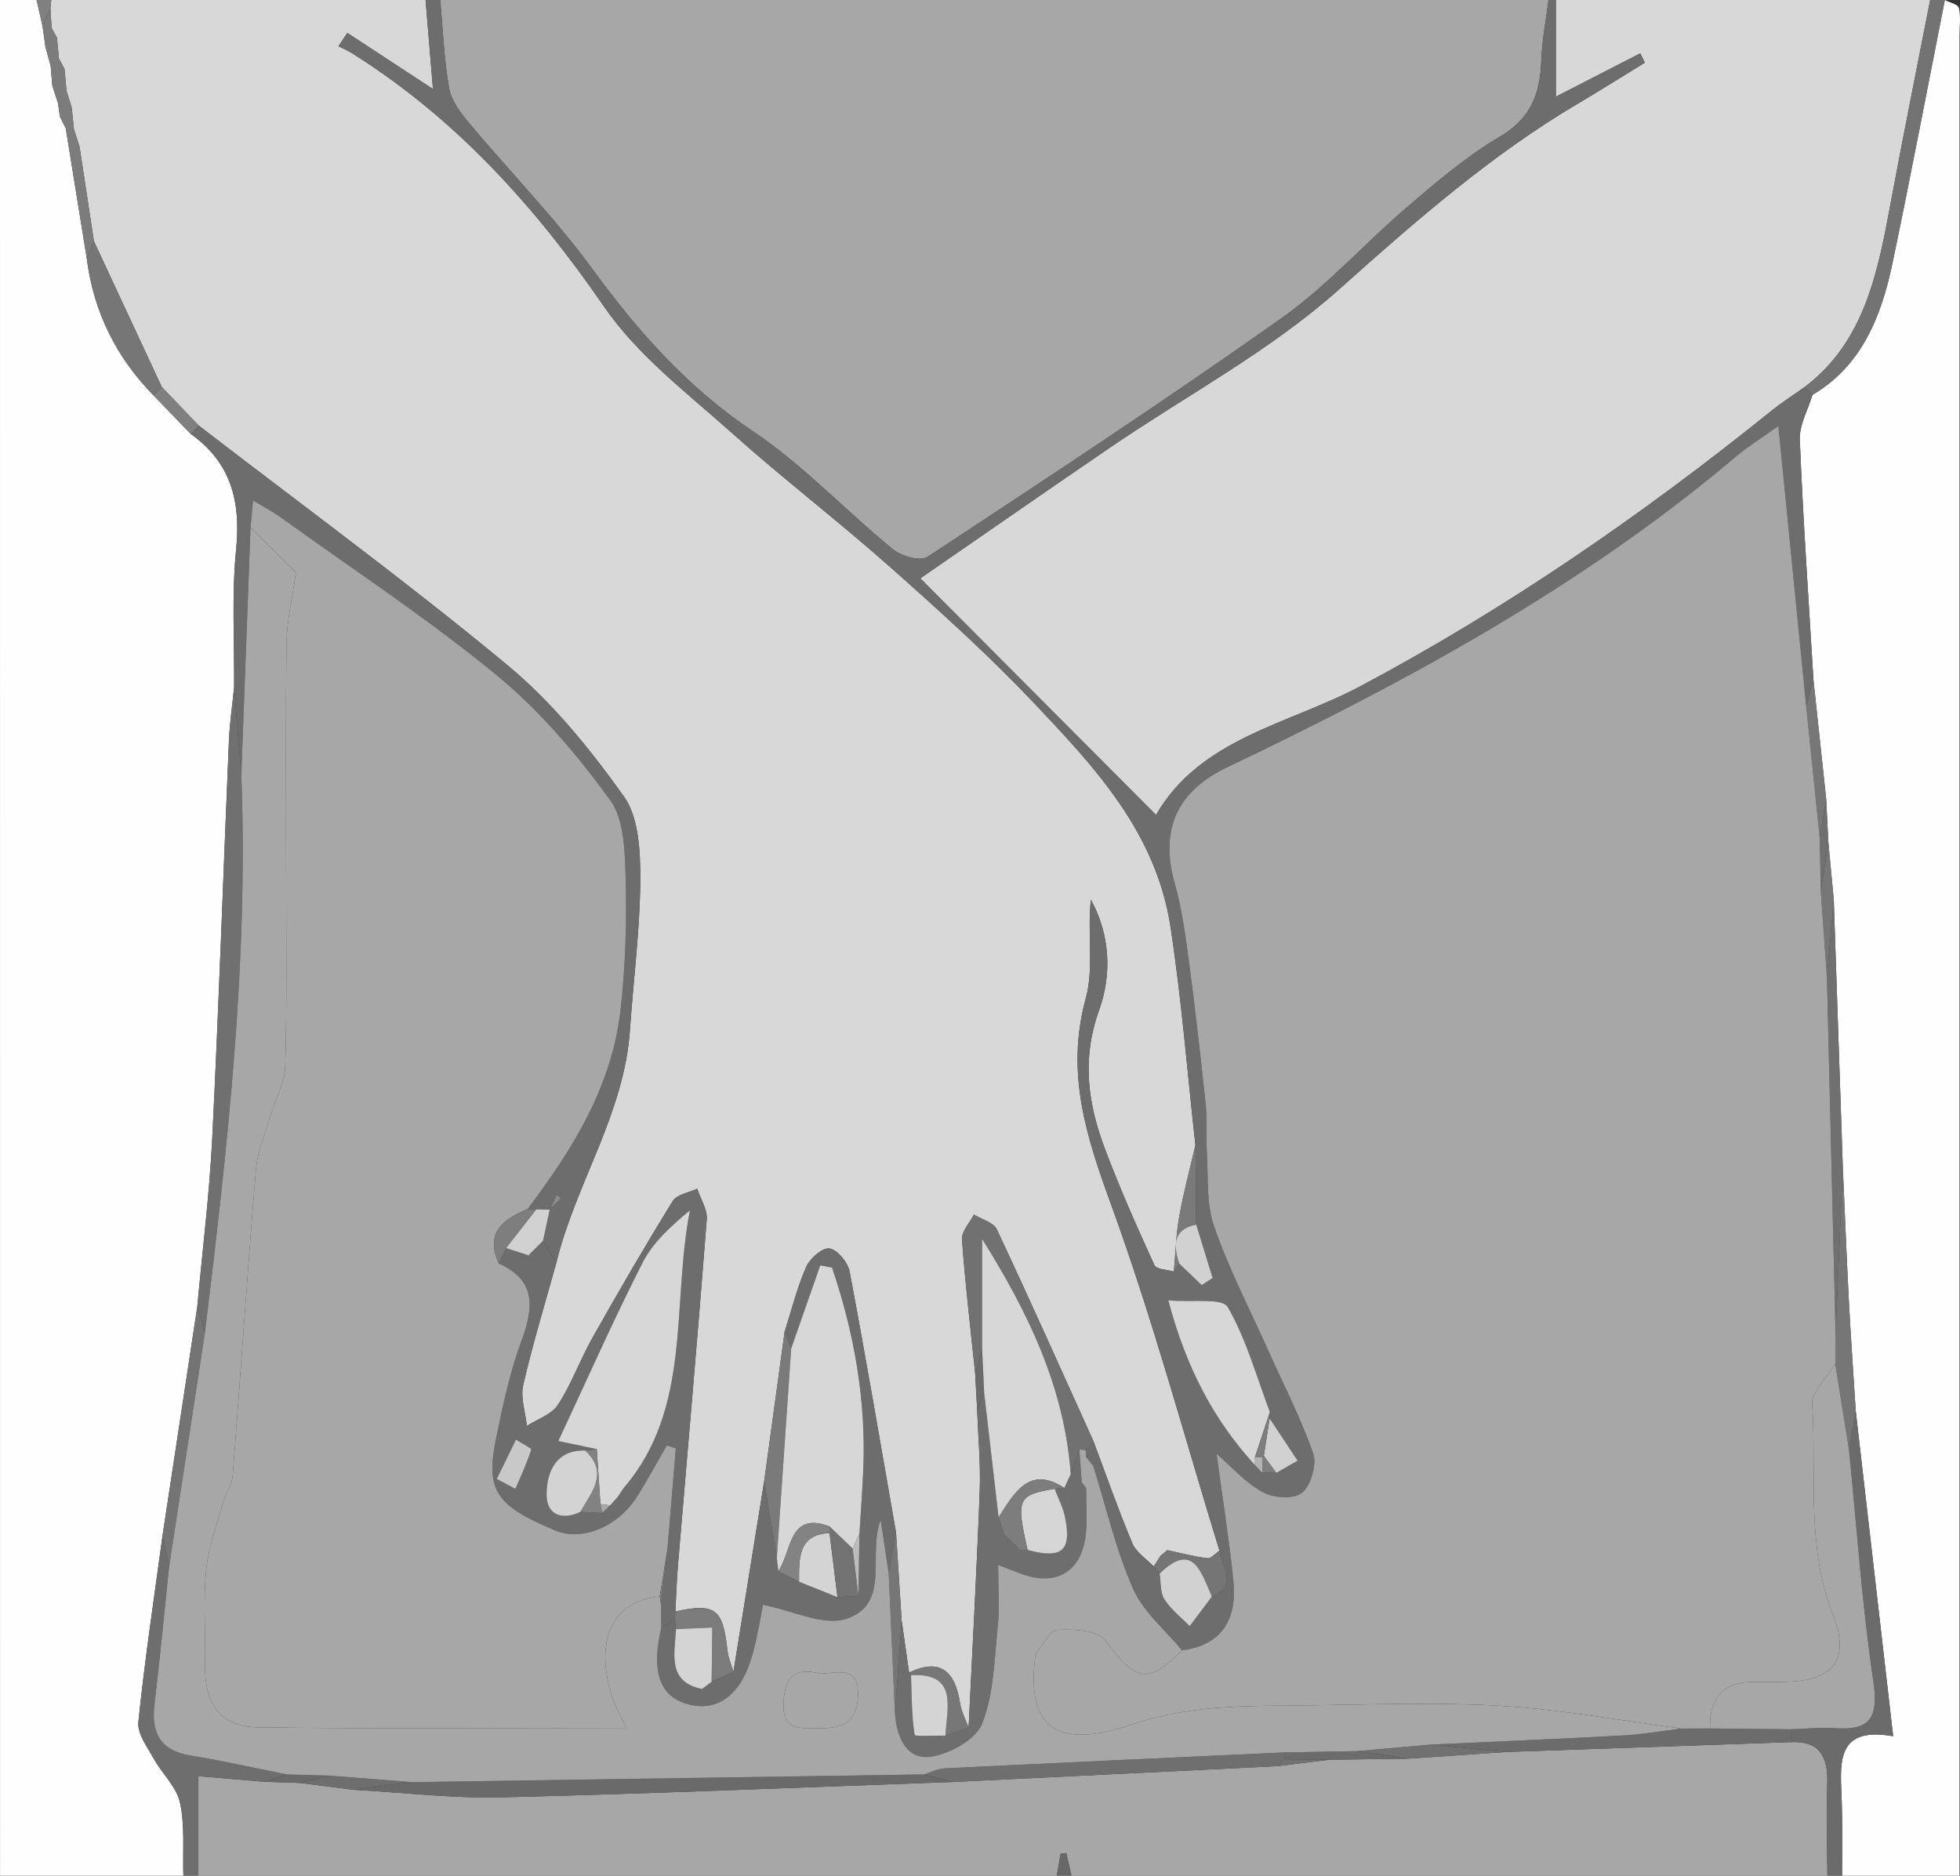<?xml version="1.0" encoding="utf-8"?>
<!-- Generator: Adobe Illustrator 15.0.0, SVG Export Plug-In . SVG Version: 6.00 Build 0)  -->
<!DOCTYPE svg PUBLIC "-//W3C//DTD SVG 1.1//EN" "http://www.w3.org/Graphics/SVG/1.1/DTD/svg11.dtd">
<svg version="1.1" id="Layer_1" xmlns="http://www.w3.org/2000/svg" xmlns:xlink="http://www.w3.org/1999/xlink" x="0px" y="0px"
	 width="829.153px" height="793.501px" viewBox="69.656 -7.222 829.153 793.501"
	 enable-background="new 69.656 -7.222 829.153 793.501" xml:space="preserve">
<rect x="69.656" y="-7.222" width="829.153" height="793.501" fill="#333333" stroke="none"/>
<g>
	<g>
		<path fill="#D8D8D8" d="M91.339-7.221c52.783,0,105.565,0,158.349,0c0.959,11.569,1.919,23.135,3.125,37.66
			c-14.13-9.26-25.174-16.497-36.22-23.737c-1.253,1.879-2.507,3.762-3.761,5.642c1.847,0.932,3.772,1.723,5.526,2.821
			c43.415,27.154,77.253,64.314,106.865,107.362c14.182,20.622,35.01,36.392,53.771,53.18c21.964,19.654,45.347,37.538,67.391,57.1
			c20.823,18.473,41.584,37.202,60.791,57.487c25.533,26.964,51.52,54.595,57.643,94.547c4.688,30.593,7.11,61.573,10.543,92.38
			c-2.32,10.053-5.026,20.026-6.833,30.178c-1.363,7.661-1.577,15.553-2.304,23.34c-2.825-0.864-7.355-0.858-8.211-2.729
			c-7.392-16.17-14.626-32.466-20.916-49.142c-7.188-19.061-9.962-37.986-2.495-58.68c5.415-15,4.787-31.783-3.463-46.785
			c-1.572,14.022,1.375,28.861-2.153,41.72c-8.737,31.829,0.434,59.056,11.063,88.271c17.318,47.599,30.536,96.858,45.484,145.419
			c-1.71,1.127-3.543,3.375-5.107,3.184c-5.7-0.695-11.311-2.207-16.955-3.411c-0.969,0.812-1.938,1.617-2.909,2.428
			c-0.95,1.495-1.902,2.99-2.854,4.486c-3.088-3.25-7.393-5.931-9.046-9.859c-5.945-14.107-10.993-28.643-16.38-43.014
			c-13.546-29.933-26.924-59.949-40.892-89.661c-1.439-3.063-6.397-4.28-9.724-6.355c-1.781,3.497-5.297,7.131-5.058,10.465
			c1.367,18.98,3.629,37.894,5.588,56.83c0.275,5.123,0.552,10.243,0.828,15.367c0.407,11.393,1.513,22.812,1.09,34.169
			c-1.245,33.417-3.098,66.805-4.71,100.206c-1.239-3.437-3.063-6.771-3.611-10.323c-2.162-13.965-8.728-19.12-21.566-12.938
			c-1.046-7.34-2.094-14.679-3.14-22.018c-0.793-12.415-1.584-24.829-2.376-37.24c-6.452-36.847-12.706-73.733-19.652-110.475
			c-0.737-3.897-5.267-9.254-8.547-9.696c-3.019-0.403-8.212,4.176-9.832,7.849c-3.856,8.744-6.17,18.248-9.104,27.444
			c-2.88,21.058-5.76,42.111-8.641,63.164c-4.336,26.882-8.673,53.764-13.011,80.647c-0.873-3.035-2.207-6.021-2.541-9.125
			c-1.889-17.58-5.166-20.104-22.026-16.411c0.357-6.532,0.553-13.08,1.101-19.598c4.101-48.768,8.4-97.52,12.186-146.313
			c0.324-4.172-2.623-8.63-4.049-12.952c-3.539,1.697-8.578,2.359-10.37,5.261c-11.738,19.001-22.961,38.367-33.958,57.861
			c-5.196,9.213-8.824,19.479-14.545,28.265c-2.734,4.198-8.69,6.06-13.185,8.979c-0.614-5.777-2.779-11.95-1.557-17.257
			c4.013-17.43,9.255-34.54,14.025-51.774c8.161-33.596,28.7-62.812,31.135-98.457c1.44-21.075,4.231-42.123,4.372-63.199
			c0.081-11.979-0.579-26.667-6.818-35.447c-14.372-20.224-30.513-40.067-49.25-55.607c-42.504-35.249-87.008-67.807-130.7-101.461
			c-5.215-5.447-10.432-10.897-15.647-16.344c-9.572-20.561-19.146-41.118-28.718-61.675c-2.024-13.331-4.048-26.658-6.07-39.984
			c-0.792-2.45-1.583-4.899-2.374-7.349c-0.314-3.061-0.628-6.122-0.941-9.184c-0.734-2.366-1.468-4.732-2.202-7.099
			c-0.283-3.083-0.568-6.167-0.854-9.251c-0.785-1.463-1.57-2.927-2.356-4.387c-0.274-2.927-0.549-5.85-0.822-8.774
			C93,7.363,92.238,5.944,91.479,4.522c-0.168-2.741-0.338-5.485-0.506-8.226C91.093-4.874,91.216-6.049,91.339-7.221z"/>
		<path fill="#A7A7A7" d="M255.897-7.221c156.279,0,312.556,0,468.835,0c-1.072,8.626-2.78,17.23-3.073,25.886
			c-0.479,14.118-4.676,24.384-17.416,31.87c-13.88,8.159-26.516,18.928-38.944,29.536c-18.022,15.379-34.133,33.599-53.259,47.138
			c-49.255,34.861-99.615,68-149.95,101.118c-3.188,2.098-11.142-0.243-14.853-3.279c-19.906-16.279-37.865-35.601-58.979-49.741
			c-27.271-18.265-48.35-41.78-67.786-68.412c-15.978-21.893-35-41.291-52.389-62.063c-3.572-4.265-7.501-9.398-8.437-14.691
			C257.48,17.87,257.039,5.254,255.897-7.221z"/>
		<path fill="#D8D8D8" d="M727.837-7.221c52.783,0,105.565,0,158.349,0c-5.484,28.095-11.154,56.152-16.403,84.298
			c-5.586,29.952-10.898,59.927-36.676,79.428c-4.711,3.355-9.592,6.475-14.104,10.105
			c-54.794,44.118-112.146,83.687-173.896,116.508c-30.476,16.199-67.58,21.864-86.409,54.422
			c-32.336-32.453-64.461-64.691-99.726-100.081c28.123-19.401,54.185-37.547,80.403-55.431
			c32.488-22.158,67.717-40.849,96.969-67.013c32.104-28.716,64.104-56.683,100.826-78.406c9.515-5.626,18.881-11.531,28.315-17.311
			c-0.643-1.319-1.284-2.642-1.927-3.964c-11.603,5.959-23.203,11.918-35.723,18.348C727.837,18.809,727.837,5.792,727.837-7.221z"
			/>
		<path fill="#FEFEFE" d="M147.227,786.279c-25.826,0-51.653,0-77.55,0c0-264.502,0-529-0.021-793.5c5.144,0,10.309,0,15.475,0
			c0.838,3.676,1.677,7.352,2.515,11.025c0.417,2.972,0.835,5.943,1.252,8.918c0.726,2.613,1.453,5.226,2.177,7.838
			c0.241,2.824,0.483,5.648,0.725,8.473c0.793,2.462,1.586,4.925,2.378,7.384c0.285,1.928,0.57,3.852,0.855,5.776
			c0.813,1.617,1.625,3.231,2.438,4.848c2.959,18.338,5.92,36.676,8.879,55.015c2.916,22.895,12.644,42.085,28.3,58.05
			c5.233,5.421,10.468,10.842,15.702,16.264c16.613,11.755,21.302,27.947,19.208,48.694c-1.948,19.305-0.707,38.969-0.869,58.476
			c-0.75,7.547-1.871,15.072-2.192,22.639c-2.385,56.014-4.265,112.053-7.053,168.044c-1.188,23.868-4.173,47.642-6.343,71.458
			c-4.89,32.193-9.779,64.392-14.668,96.587c-3.547,26.331-7.536,52.613-10.247,79.04c-0.502,4.894,3.799,10.594,6.522,15.527
			c3.518,6.375,9.648,11.879,11.098,18.613C147.933,765.328,146.908,775.965,147.227,786.279z"/>
		<path fill="#FEFEFE" d="M892.396-7.221c2.069,1.092,5.538,1.796,5.929,3.359c0.891,3.577,0.28,7.57,0.28,11.396
			c0,259.583,0,519.162,0,778.745c-16.56,0-33.117,0-49.678,0c-0.026-10.313,0.176-20.633-0.133-30.934
			c-0.464-15.445-3.492-32.501,21.736-28.04c-5.456-47.43-10.642-92.491-15.824-137.555c-0.982-15.585-2.099-31.16-2.914-46.754
			c-0.985-18.796-1.718-37.608-2.559-56.417c-1.278-37.753-2.558-75.506-3.833-113.258c-0.755-8.018-1.513-16.039-2.268-24.057
			c-0.311-6.164-0.623-12.325-0.934-18.489c-1.795-16.772-3.59-33.548-5.386-50.321c-2.027-33.891-4.396-67.766-5.78-101.685
			c-0.253-6.222,3.486-12.623,5.384-18.943c20.687-12.184,29.062-32.94,33.817-55.694C877.976,67.099,885.044,29.904,892.396-7.221z
			"/>
		<path fill="#A7A7A7" d="M842.717,786.279c-106.601,0-213.2,0-319.801,0c-0.727-3.181-1.451-6.356-2.178-9.536
			c-0.796,0.096-1.593,0.188-2.392,0.281c-0.547,3.084-1.095,6.171-1.642,9.255c-121.09,0-242.18,0-363.27,0
			c0-13.424,0-26.851,0-42.079c10.142,0.857,19.181,1.624,28.215,2.393c4.983,0.16,9.97,0.323,14.955,0.483
			c7.43,0.954,14.86,1.905,22.291,2.858c21.035,1.162,42.101,3.728,63.099,3.222c63.68-1.53,127.336-4.245,191.001-6.503
			c45.677-2.232,91.354-4.461,137.028-6.689c7.308-0.901,14.615-1.806,21.926-2.709c11.17-0.149,22.342-0.301,33.514-0.451
			c13.676-0.938,27.354-1.877,41.03-2.813c40.239-1.396,80.478-2.793,120.719-4.188c11.996-0.61,15.942,5.949,15.44,17.899
			C842.114,760.534,842.65,773.419,842.717,786.279z"/>
		<path fill="#6D6D6D" d="M836.418,159.828c-1.896,6.321-5.637,12.722-5.384,18.943c1.385,33.919,3.753,67.794,5.781,101.688
			c-1.042,3.544-2.082,7.089-3.125,10.631c-3.821-38.486-7.642-76.972-11.723-118.096c-7.649,5.476-12.964,8.748-17.715,12.76
			c-65.511,55.348-139.459,95.351-215.386,131.596c-20.923,9.987-28.772,25.905-22.273,49.148c2.9,10.372,4.456,21.233,5.886,31.979
			c2.724,20.463,5.064,40.983,7.237,61.52c0.679,6.407,0.05,12.955,0.456,19.407c0.675,10.739-0.334,22.231,3.021,32.009
			c6.123,17.848,14.896,34.685,22.604,51.921c6.601,14.752,14.074,29.158,19.398,44.403c1.598,4.576-1.104,13.808-4.777,16.619
			c-3.688,2.823-11.968,2.192-16.584-0.313c-7.281-3.952-13.182-10.74-19.526-16.209c2.467,18.313,5.275,35.911,7.101,53.625
			c1.719,16.711-5.114,27.349-21.701,29.517c-7.083-8.616-16.367-16.147-20.75-26.094c-7.267-16.478-11.378-34.506-16.817-51.883
			c-0.987-1.249-1.978-2.498-2.964-3.747c-0.128-0.964-0.205-1.938-0.232-2.91c1.11-1.238,2.224-2.479,3.335-3.715
			c5.387,14.371,10.435,28.905,16.38,43.014c1.653,3.93,5.958,6.609,9.044,9.859c0.839,1.002,1.677,2.008,2.517,3.013
			c0.59,3.66,0.199,8.021,1.992,10.82c2.795,4.361,7.071,7.659,10.72,11.405c3.134-4.159,6.268-8.315,9.4-12.477
			c11.216-4.62,4.386-12.552,3.198-19.448c-14.948-48.561-28.166-97.82-45.484-145.419c-10.629-29.217-19.8-56.442-11.063-88.271
			c3.528-12.858,0.581-27.698,2.153-41.72c8.25,15.001,8.879,31.783,3.464,46.785c-7.468,20.691-4.692,39.618,2.494,58.679
			c6.29,16.676,13.524,32.972,20.916,49.142c0.854,1.87,5.386,1.864,8.212,2.729c0.764-1.124,1.525-2.248,2.289-3.372
			c3.167,3.029,6.334,6.062,9.501,9.091c1.546-0.999,3.091-2.001,4.636-3.004c-2.317-7.534-4.636-15.068-6.951-22.603
			c-0.113-11.208-0.229-22.418-0.339-33.63c-3.433-30.807-5.854-61.786-10.543-92.379c-6.123-39.952-32.108-67.583-57.643-94.547
			c-19.207-20.285-39.968-39.014-60.791-57.487c-22.044-19.562-45.427-37.445-67.391-57.1c-18.763-16.789-39.59-32.559-53.771-53.18
			c-29.61-43.048-63.45-80.208-106.865-107.362c-1.754-1.098-3.679-1.889-5.526-2.821c1.254-1.88,2.508-3.763,3.761-5.642
			c11.046,7.24,22.09,14.477,36.22,23.737c-1.206-14.524-2.165-26.09-3.125-37.66c2.069,0,4.14,0,6.209,0
			c1.142,12.476,1.583,25.091,3.752,37.362c0.935,5.293,4.865,10.426,8.437,14.691c17.388,20.771,36.411,40.17,52.39,62.063
			c19.436,26.632,40.513,50.147,67.785,68.412c21.112,14.141,39.072,33.462,58.979,49.741c3.711,3.036,11.664,5.376,14.853,3.279
			c50.334-33.119,100.695-66.257,149.95-101.118c19.126-13.539,35.235-31.758,53.259-47.138
			c12.431-10.608,25.064-21.377,38.944-29.536c12.74-7.486,16.938-17.752,17.416-31.87c0.293-8.655,2.001-17.259,3.073-25.886
			c1.035,0,2.068,0,3.104,0c0,13.013,0,26.03,0,40.903c12.521-6.43,24.12-12.389,35.724-18.348c0.642,1.322,1.283,2.645,1.926,3.964
			c-9.436,5.78-18.801,11.685-28.315,17.311c-36.722,21.723-68.723,49.69-100.825,78.406c-29.253,26.164-64.48,44.854-96.97,67.013
			c-26.22,17.884-52.279,36.03-80.402,55.431c35.264,35.39,67.389,67.628,99.725,100.081c18.829-32.559,55.935-38.223,86.41-54.422
			c61.749-32.821,119.103-72.39,173.896-116.508c4.513-3.631,9.394-6.75,14.104-10.105
			C834.209,157.612,835.314,158.72,836.418,159.828z M603.521,615.774c1.092-0.003,2.186-0.003,3.277-0.007
			c0.934,0.067,1.864,0.112,2.8,0.139c3.001-1.729,5.999-3.455,8.999-5.183c-3.948-5.962-7.898-11.921-11.849-17.88
			c0.056-0.894,0.097-1.783,0.124-2.677c-5.662-14.967-9.981-30.791-17.802-44.371c-2.354-4.086-14.438-1.922-25.19-2.908
			c7.63,28.832,19.386,50.817,36.659,69.703c1.047,1.108,2.093,2.219,3.137,3.327L603.521,615.774z"/>
		<path fill="#6B6B6B" d="M842.717,786.279c-0.065-12.86-0.603-25.745-0.063-38.579c0.502-11.95-3.444-18.511-15.442-17.895
			c-0.003-1.812-0.008-3.628-0.011-5.442c6.145-0.191,12.321-0.884,18.43-0.472c13.591,0.919,19.049-2.812,16.57-19.417
			c-4.853-32.518-7.05-65.473-10.349-98.246c0.951-5.49,1.901-10.985,2.854-16.478c5.184,45.063,10.368,90.125,15.824,137.555
			c-25.229-4.461-22.2,12.595-21.736,28.04c0.309,10.301,0.104,20.621,0.133,30.934
			C846.857,786.279,844.787,786.279,842.717,786.279z"/>
		<path fill="#6E6E6E" d="M181.655,746.589c-9.038-0.765-18.076-1.53-28.218-2.389c0,15.229,0,28.655,0,42.079
			c-2.07,0-4.141,0-6.21,0c-0.318-10.314,0.707-20.951-1.419-30.83c-1.449-6.734-7.58-12.238-11.098-18.613
			c-2.723-4.935-7.024-10.635-6.522-15.527c2.711-26.427,6.7-52.709,10.247-79.039c0.923,4.405,1.845,8.813,2.765,13.215
			c-2.045,19.463-3.878,38.957-6.207,58.384c-1.513,12.626,2.953,19.563,15.109,21.572c13.707,2.268,27.295,5.327,40.935,8.04
			C187.91,744.518,184.782,745.552,181.655,746.589z"/>
		<path fill="#737373" d="M836.418,159.828c-1.104-1.108-2.209-2.216-3.313-3.324c25.776-19.501,31.09-49.476,36.676-79.428
			C875.03,48.93,880.7,20.873,886.185-7.222c2.069,0,4.142,0,6.211,0c-7.353,37.125-14.42,74.32-22.16,111.355
			C865.479,126.888,857.104,147.644,836.418,159.828z"/>
		<path fill="#686868" d="M516.706,786.279c0.547-3.084,1.095-6.171,1.642-9.255c0.798-0.094,1.596-0.187,2.392-0.281
			c0.727,3.18,1.451,6.355,2.178,9.536C520.847,786.279,518.775,786.279,516.706,786.279z"/>
		<path fill="#808080" d="M87.645,3.804c-0.838-3.673-1.677-7.349-2.515-11.025c2.069,0,4.14,0,6.209,0
			c-0.123,1.172-0.246,2.347-0.368,3.519C89.862-1.201,88.754,1.303,87.645,3.804z"/>
		<path fill="#6D6D6D" d="M305.003,527c-4.77,17.234-10.012,34.346-14.025,51.774c-1.222,5.307,0.943,11.479,1.557,17.257
			c4.495-2.921,10.45-4.781,13.185-8.979c5.721-8.786,9.349-19.052,14.545-28.265c10.997-19.494,22.22-38.86,33.958-57.861
			c1.792-2.9,6.831-3.563,10.37-5.261c1.428,4.322,4.374,8.78,4.049,12.952c-3.785,48.793-8.085,97.545-12.186,146.313
			c-0.547,6.518-0.743,13.064-1.101,19.601c-0.059,1.182-0.115,2.366-0.174,3.548c-1.918,1.096-3.835,2.189-5.756,3.282
			c-0.04-3.317-0.076-6.639-0.114-9.955c0.893-7.688,1.786-15.38,2.68-23.071c1.186-14.262,2.371-28.523,3.557-42.786
			c-1.267-0.422-2.536-0.842-3.804-1.265c-4.165,7.194-8.138,14.521-12.536,21.554c-8.058,12.885-23.391,19.158-34.61,14.464
			c-25.481-10.66-29.683-16.9-24.938-39.744c2.861-13.766,5.82-27.708,10.677-40.763c5.381-14.464,5.696-25.646-9.686-32.453
			c1.018-2.181,2.035-4.358,3.05-6.539c3.163,1.013,6.324,2.021,9.488,3.033c0.894,1.287,1.789,2.574,0.249,0.358
			c2.532,1.054,1.057,0.438-0.42-0.178c2.123-2.094,4.245-4.188,6.367-6.281C301.257,520.82,303.131,523.91,305.003,527z
			 M324.396,632.849c1.118-1.063,2.233-2.123,3.35-3.187c1.073-1.191,2.146-2.382,3.22-3.573c0.838-1.259,1.677-2.521,2.518-3.778
			c29.077-33.76,20.2-77.566,28.056-117.496c-8.006,6.649-15.65,13.51-20.067,22.192c-12.589,24.759-23.863,50.26-35.656,75.47
			l-0.063-0.069c5.456,1.146,10.912,2.289,16.358,3.436c-1.604,0.198-3.207,0.4-4.81,0.599
			c-12.137-0.416-16.381,8.634-16.423,18.561c-0.039,8.848,6.648,11.034,14.31,7.429
			C318.257,632.569,321.327,632.711,324.396,632.849z M279.802,618.465c2.628,1.408,5.259,2.817,7.889,4.225
			c2.341-5.502,4.9-10.93,6.693-16.626c0.185-0.59-4.198-2.782-6.461-4.229C285.216,607.376,282.508,612.922,279.802,618.465z"/>
		<path fill="#6D6D6D" d="M305.003,527c-1.873-3.09-3.746-6.18-5.619-9.27c0.945-4.43,1.892-8.86,2.836-13.293
			c1.631-1.577,3.262-3.153,4.892-4.731c-0.676-0.487-1.352-0.974-2.025-1.46c-0.915,2.104-1.827,4.21-2.741,6.313
			c-1.957-0.048-3.915-0.097-5.872-0.145c-1.204-0.055-2.408-0.108-3.61-0.16c19.107-25.328,35.912-52.056,39.431-85.185
			c1.895-17.829,2.566-35.938,2.057-53.865c-0.325-11.521-0.52-25.607-6.529-33.875c-14.005-19.267-29.852-37.941-47.939-52.802
			c-29.276-24.054-60.936-44.877-91.639-66.987c-3.191-2.299-6.711-4.092-11.546-7.003c-0.487,5.2-0.776,8.31-1.067,11.418
			c-1.299,34.896-2.599,69.792-3.898,104.692c-1.014-12.37-2.028-24.739-3.042-37.109c0.162-19.507-1.08-39.171,0.869-58.476
			c2.094-20.747-2.596-36.939-19.208-48.694c1.129-1.182,2.261-2.36,3.39-3.542c43.692,33.654,88.196,66.212,130.7,101.461
			c18.738,15.54,34.878,35.383,49.25,55.607c6.239,8.78,6.899,23.468,6.818,35.447c-0.141,21.076-2.932,42.123-4.372,63.199
			C333.704,464.188,313.164,493.404,305.003,527z"/>
		<path fill="#6D6D6D" d="M349.43,681.359c1.918-1.093,3.835-2.188,5.755-3.282c0.148,1.307,0.296,2.616,0.444,3.923
			c-0.569,10.51-3.831,22.328,11.04,25.332c1.365-1.038,2.729-2.078,4.094-3.116l-0.066,0.021c3.076-1.391,6.151-2.782,9.228-4.173
			c4.337-26.885,8.675-53.767,13.011-80.647c1.782,10.83,3.564,21.666,5.348,32.498c0.211,1.848,0.42,3.695,0.631,5.55
			c2.92,1.508,5.841,3.01,8.761,4.512c5.423,2.172,10.844,4.346,16.267,6.521c2.952-0.18,5.907-0.355,8.86-0.535
			c0.146-8.799,0.291-17.599,0.438-26.4c0.525-8.64,1.15-17.271,1.562-25.922c1.427-29.978-3.725-58.692-13.144-86.57
			c-1.666-0.32-3.331-0.641-4.997-0.96c-4.097,11.706-8.192,23.416-12.289,35.123c-0.933-2.324-1.863-4.649-2.794-6.979
			c2.935-9.196,5.249-18.7,9.104-27.444c1.619-3.673,6.813-8.252,9.832-7.849c3.281,0.442,7.81,5.799,8.547,9.696
			c6.947,36.739,13.2,73.628,19.651,110.478c-1.032,5.738-2.063,11.47-3.097,17.202c-1.135-7.525-2.268-15.05-3.397-22.575
			c-5.688,14.679,4.442,35.453-14.392,41.808c-9.898,3.336-22.864-3.469-35.392-5.876c-0.848,4.102-2.152,12.667-4.424,20.94
			c-4.762,17.343-14.877,24.72-27.802,20.98C348.609,710.255,345.068,699.659,349.43,681.359z"/>
		<path fill="#6E6E6E" d="M479.404,723.646c1.612-33.401,3.465-66.789,4.71-100.206c0.423-11.357-0.683-22.776-1.09-34.169
			c0.991-2.366,1.985-4.733,2.979-7.101c2.032,17.513,4.063,35.021,6.093,52.537c0.789,2.456,1.579,4.912,2.367,7.364
			c1.233,1.134,2.465,2.268,3.698,3.399l-0.147-0.227c1.007,1.079,2.015,2.154,3.021,3.233c1.113,0.013,2.226,0.025,3.339,0.038
			c14.547,3.93,18.744,0.368,15.843-13.896c-0.843-4.144-2.899-8.008-4.4-12.001c1.36-0.112,2.722-0.225,4.083-0.337
			c0.908-1.963,1.818-3.922,2.729-5.885c1.215-3.458,2.428-6.917,3.639-10.375c0.318,4.604,0.64,9.209,0.957,13.811
			c0.541,0.891,1.176,1.694,1.9,2.418c0.021,5.979,0.369,11.979-0.001,17.933c-0.998,15.996-10.916,23.45-25.22,19.145
			c-3.297-0.992-6.481-2.411-11.992-4.492c0,9.859,0.668,17.93-0.149,25.824c-1.437,13.917-1.663,28.652-6.59,41.208
			c-2.694,6.862-13.584,12.789-21.504,14.051c-10.298,1.641-14.66-7.867-15.414-18.214c0.944-13.112,1.889-26.225,2.833-39.337
			c1.046,7.339,2.094,14.678,3.144,22.021c0.001,0.008,0.822,1.082,0.822,1.082c0.304,8.447,0.218,16.963,1.501,25.239
			c0.13,0.842,8.503,0.256,13.051,0.333C472.871,725.91,476.137,724.78,479.404,723.646z"/>
		<path fill="#717171" d="M526.267,606.027c-1.213,3.455-2.426,6.914-3.639,10.367c-2.75-36.916-18.046-68.383-37.504-99.49
			c0,16.619,0,31.533,0,46.445c-0.976,3.52-1.951,7.035-2.927,10.555c-1.959-18.938-4.222-37.85-5.588-56.83
			c-0.239-3.334,3.275-6.969,5.058-10.465c3.326,2.074,8.284,3.292,9.724,6.355c13.968,29.712,27.346,59.729,40.892,89.661
			c-1.111,1.236-2.225,2.476-3.334,3.711C528.06,606.175,527.167,606.072,526.267,606.027z"/>
		<path fill="#7C7C7C" d="M87.645,3.804c1.109-2.501,2.218-5.005,3.326-7.506c0.168,2.741,0.338,5.485,0.511,8.239
			C92.242,5.958,93,7.37,93.757,8.783c0.273,2.924,0.547,5.847,0.825,8.784c0.787,1.466,1.571,2.92,2.353,4.377
			c0.285,3.083,0.57,6.167,0.855,9.261c0.734,2.369,1.466,4.729,2.2,7.089c0.313,3.062,0.627,6.123,0.941,9.19
			c0.791,2.453,1.583,4.896,2.374,7.342c2.022,13.327,4.046,26.654,6.07,39.981c-1.008,2.415-2.017,4.832-3.026,7.25
			c-2.959-18.338-5.92-36.677-8.882-55.018c-0.814-1.617-1.624-3.231-2.435-4.845c-0.285-1.924-0.57-3.849-0.855-5.78
			c-0.792-2.462-1.585-4.921-2.378-7.381c-0.241-2.824-0.484-5.648-0.728-8.482c-0.728-2.616-1.451-5.223-2.174-7.829
			C88.479,9.747,88.061,6.775,87.645,3.804z"/>
		<path fill="#7A7A7A" d="M401.574,556.251c0.931,2.328,1.861,4.653,2.794,6.978c-2.028,29.563-4.058,59.123-6.087,88.686
			c-1.783-10.832-3.565-21.668-5.348-32.498C395.814,598.362,398.694,577.309,401.574,556.251z"/>
		<path fill="#767676" d="M106.349,102.056c1.01-2.417,2.018-4.835,3.026-7.25c9.572,20.561,19.146,41.118,28.718,61.678
			c-1.149,1.208-2.297,2.415-3.444,3.622C118.993,144.141,109.265,124.951,106.349,102.056z"/>
		<path fill="#767676" d="M451.087,678.369c-0.944,13.112-1.889,26.225-2.832,39.334c-0.879-19.792-1.76-39.581-2.64-59.369
			c1.03-5.732,2.062-11.464,3.094-17.202C449.502,653.54,450.294,665.954,451.087,678.369z"/>
		<path fill="#757575" d="M560.221,658.513c-0.84-1.005-1.678-2.011-2.517-3.013c0.952-1.496,1.904-2.991,2.851-4.483
			c0.968-0.807,1.94-1.616,2.914-2.431c5.646,1.204,11.255,2.716,16.955,3.411c1.564,0.19,3.397-2.057,5.107-3.185
			c1.188,6.897,8.018,14.829-3.2,19.449C577.778,657.889,574.346,644.677,560.221,658.513z"/>
		<path fill="#7B7B7B" d="M355.629,682c-0.148-1.307-0.296-2.616-0.444-3.923c0.057-1.183,0.114-2.366,0.172-3.548
			c16.86-3.695,20.138-1.172,22.026,16.408c0.333,3.104,1.667,6.09,2.541,9.125c-3.076,1.391-6.151,2.782-9.228,4.173
			c0.097-7.638,0.193-15.274,0.29-22.911C365.867,681.549,360.747,681.771,355.629,682z"/>
		<path fill="#777777" d="M479.404,723.646c-3.268,1.134-6.533,2.264-9.798,3.396c0.702-12.047,5.346-26.597-14.554-25.572
			c0,0-0.821-1.075-0.823-1.082c12.836-6.187,19.401-1.03,21.563,12.935C476.341,716.877,478.165,720.211,479.404,723.646z"/>
		<path fill="#7A7A7A" d="M575.359,477.221c0.11,11.211,0.226,22.421,0.339,33.629c-9.698,1.963-9.808,8.578-7.186,16.517
			c-0.764,1.124-1.525,2.248-2.29,3.372c0.727-7.787,0.939-15.678,2.304-23.34C570.333,497.247,573.039,487.272,575.359,477.221z"/>
		<path fill="#808080" d="M134.649,160.106c1.147-1.207,2.295-2.414,3.444-3.622c5.215,5.447,10.432,10.897,15.647,16.344
			c-1.129,1.181-2.261,2.36-3.39,3.542C145.118,170.949,139.883,165.528,134.649,160.106z"/>
		<path fill="#6B6B6B" d="M482.196,573.904c0.976-3.52,1.951-7.035,2.927-10.555c0.294,6.275,0.587,12.55,0.879,18.821
			c-0.993,2.366-1.987,4.733-2.979,7.1C482.748,584.146,482.472,579.027,482.196,573.904z"/>
		<path fill="#7E7E7E" d="M103.305,54.826c-0.792-2.447-1.583-4.89-2.374-7.342C101.722,49.926,102.514,52.376,103.305,54.826z"/>
		<path fill="#7E7E7E" d="M99.99,38.293c-0.734-2.36-1.466-4.72-2.2-7.089C98.522,33.561,99.256,35.927,99.99,38.293z"/>
		<path fill="#7E7E7E" d="M93.757,8.783c-0.758-1.412-1.516-2.824-2.275-4.246C92.236,5.946,92.998,7.364,93.757,8.783z"/>
		<path fill="#D1D1D1" d="M563.469,648.586c-0.974,0.813-1.946,1.624-2.914,2.431C561.529,650.203,562.5,649.396,563.469,648.586z"
			/>
		<path fill="#7E7E7E" d="M96.935,21.943c-0.782-1.457-1.566-2.911-2.353-4.377C95.364,19.017,96.149,20.48,96.935,21.943z"/>
		<path fill="#707070" d="M168.691,283.54c1.014,12.37,2.028,24.739,3.044,37.109c3.049,79.291-5.865,157.708-15.418,236.083
			c-1.07-3.684-2.142-7.368-3.214-11.051c2.169-23.816,5.154-47.59,6.343-71.458c2.788-55.991,4.668-112.031,7.053-168.044
			C166.82,298.612,167.94,291.087,168.691,283.54z"/>
		<path fill="#747474" d="M153.103,545.682c1.072,3.683,2.144,7.367,3.217,11.051c-5.04,32.921-10.079,65.838-15.118,98.756
			c-0.921-4.406-1.843-8.813-2.767-13.22C143.324,610.072,148.213,577.875,153.103,545.682z"/>
		<path fill="#7E7E7E" d="M91.798,29.033c0.793,2.459,1.586,4.918,2.378,7.381C93.384,33.958,92.591,31.495,91.798,29.033z"/>
		<path fill="#7E7E7E" d="M88.896,12.722c0.723,2.606,1.446,5.213,2.174,7.829C90.349,17.947,89.623,15.334,88.896,12.722z"/>
		<path fill="#7E7E7E" d="M95.032,42.193c0.811,1.614,1.621,3.228,2.435,4.845C96.657,45.424,95.845,43.811,95.032,42.193z"/>
		<path fill="#707070" d="M845.4,373.323c1.275,37.752,2.555,75.505,3.834,113.267c-1.023,23.379-2.046,46.747-3.074,70.116
			c-1.218-50.138-2.433-100.276-3.646-150.414C843.476,395.303,844.438,384.313,845.4,373.323z"/>
		<path fill="#767676" d="M846.163,556.706c1.025-23.369,2.048-46.737,3.071-70.116c0.84,18.8,1.571,37.612,2.558,56.408
			c0.815,15.594,1.932,31.169,2.914,46.754c-0.952,5.491-1.902,10.986-2.852,16.475c-1.936-12.143-3.869-24.28-5.806-36.421
			C846.088,565.438,846.125,561.07,846.163,556.706z"/>
		<path fill="#777777" d="M833.693,291.091c1.04-3.542,2.08-7.086,3.122-10.631c1.795,16.769,3.59,33.545,5.385,50.317
			c-0.913,5.472-1.825,10.944-2.736,16.414C837.541,328.488,835.617,309.791,833.693,291.091z"/>
		<path fill="#777777" d="M845.4,373.323c-0.964,10.989-1.926,21.979-2.886,32.966c-0.866-12.165-1.733-24.327-2.602-36.485
			c1.073-6.846,2.146-13.692,3.22-20.538C843.889,357.284,844.646,365.305,845.4,373.323z"/>
		<path fill="#707070" d="M843.134,349.266c-1.073,6.846-2.146,13.692-3.223,20.538c-0.15-7.538-0.299-15.076-0.449-22.61
			c0.913-5.473,1.825-10.945,2.738-16.417C842.511,336.941,842.823,343.102,843.134,349.266z"/>
		<path fill="#6A6A6A" d="M472.997,746.653c-63.665,2.258-127.321,4.973-191.001,6.503c-20.999,0.506-42.064-2.06-63.103-3.222
			c8.322-1.065,16.645-2.133,24.965-3.198c72.202-1.089,144.408-2.174,216.613-3.264
			C464.646,744.533,468.822,745.594,472.997,746.653z"/>
		<path fill="#6F6F6F" d="M472.997,746.653c-4.175-1.061-8.35-2.12-12.522-3.181c2.962-0.891,5.893-2.431,8.884-2.578
			c47.868-2.347,95.746-4.518,143.619-6.728c0,0.968-0.003,1.935-0.005,2.904c-0.979,0.961-1.963,1.925-2.942,2.889
			C564.351,742.192,518.674,744.421,472.997,746.653z"/>
		<path fill="#6C6C6C" d="M827.2,724.363c0.003,1.814,0.008,3.632,0.011,5.442c-40.239,1.391-80.478,2.786-120.72,4.18
			c-10.474-1.051-20.941-2.102-31.409-3.153c27.18-1.259,54.366-2.38,81.536-3.862c8.118-0.44,16.185-1.905,24.275-2.896
			c4.049-0.018,8.098-0.032,12.146-0.048C804.427,724.14,815.813,724.252,827.2,724.363z"/>
		<path fill="#717171" d="M675.082,730.835c10.468,1.05,20.937,2.101,31.409,3.15c-13.674,0.94-27.353,1.88-41.024,2.817
			c-7.274-1.057-14.554-2.12-21.828-3.18C654.122,732.695,664.602,731.764,675.082,730.835z"/>
		<path fill="#6E6E6E" d="M243.861,746.733c-8.323,1.068-16.646,2.136-24.968,3.201c-7.427-0.953-14.857-1.904-22.284-2.858
			c4.23-1.028,8.458-2.05,12.685-3.077C220.817,744.911,232.339,745.82,243.861,746.733z"/>
		<path fill="#6C6C6C" d="M643.636,733.624c7.277,1.06,14.557,2.123,21.831,3.18c-11.175,0.15-22.347,0.302-33.521,0.451
			c-6.326-0.061-12.649-0.121-18.975-0.183c0.002-0.971,0.004-1.938,0.005-2.907C623.196,733.982,633.416,733.804,643.636,733.624z"
			/>
		<path fill="#6A6A6A" d="M209.293,744.002c-4.227,1.024-8.455,2.046-12.685,3.074c-4.988-0.16-9.974-0.323-14.958-0.483
			c3.131-1.041,6.258-2.075,9.383-3.108C197.118,743.656,203.207,743.829,209.293,744.002z"/>
		<path fill="#717171" d="M612.972,737.072c6.324,0.062,12.647,0.122,18.975,0.183c-7.306,0.903-14.613,1.808-21.921,2.709
			C611.009,738.997,611.991,738.033,612.972,737.072z"/>
		<path fill="#A7A7A7" d="M793.039,724.024c-4.048,0.016-8.097,0.03-12.147,0.048c-25.127-3.313-50.176-7.989-75.396-9.556
			c-26.771-1.665-53.708-0.663-80.564-0.292c-25.641,0.355-50.847-0.586-76.438,8.107c-32.487,11.035-44.432,0.663-40.968-28.114
			c0.064-0.541-0.115-1.276,0.158-1.601c3.083-3.673,6.097-10.132,9.397-10.312c6.846-0.375,16.879,0.086,20.26,4.634
			c12.743,17.145,17.814,18.637,32.37,4.034c16.587-2.168,23.42-12.806,21.701-29.517c-1.824-17.714-4.634-35.313-7.101-53.625
			c6.346,5.469,12.245,12.257,19.526,16.209c4.616,2.507,12.896,3.138,16.584,0.313c3.674-2.812,6.375-12.043,4.777-16.619
			c-5.324-15.244-12.799-29.65-19.398-44.402c-7.71-17.236-16.481-34.073-22.604-51.921c-3.355-9.776-2.348-21.27-3.021-32.009
			c-0.406-6.452,0.223-13-0.456-19.407c-2.173-20.535-4.515-41.058-7.237-61.52c-1.43-10.746-2.984-21.607-5.886-31.979
			c-6.499-23.244,1.352-39.161,22.273-49.148c75.927-36.245,149.875-76.248,215.386-131.596c4.751-4.012,10.064-7.285,17.715-12.76
			c4.081,41.124,7.9,79.61,11.723,118.096c1.927,18.7,3.851,37.397,5.772,56.1c0.148,7.538,0.297,15.076,0.447,22.613
			c0.87,12.158,1.737,24.32,2.604,36.485c1.214,50.141,2.428,100.278,3.646,150.417c-0.037,4.364-0.074,8.731-0.114,13.1
			c-3.114,4.454-6.611,8.681-9.161,13.468c-1.119,2.104-0.463,5.36-0.346,8.079c1.232,28.399-2.354,56.893,8.576,84.791
			c7.561,19.299-0.341,27.881-20.574,28.149c-4.135,0.058-8.271,0.149-12.403,0.058C799.416,704.065,792.715,710.22,793.039,724.024
			z"/>
		<path fill="#A7A7A7" d="M569.71,690.976c-14.556,14.603-19.627,13.109-32.37-4.034c-3.381-4.547-13.414-5.009-20.26-4.634
			c-3.302,0.18-6.314,6.639-9.397,10.312c-0.273,0.323-0.094,1.06-0.158,1.601c-3.464,28.777,8.479,39.149,40.968,28.114
			c25.593-8.693,50.799-7.752,76.438-8.107c26.856-0.37,53.794-1.372,80.564,0.293c25.221,1.564,50.27,6.242,75.396,9.555
			c-8.089,0.992-16.154,2.456-24.272,2.896c-27.17,1.482-54.356,2.604-81.536,3.862c-10.479,0.932-20.96,1.863-31.443,2.792
			c-10.223,0.18-20.441,0.358-30.661,0.541c-47.875,2.213-95.752,4.384-143.62,6.73c-2.991,0.146-5.92,1.688-8.884,2.577
			c-72.208,1.089-144.414,2.175-216.616,3.264c-11.519-0.916-23.041-1.825-34.564-2.737c-6.087-0.17-12.175-0.343-18.259-0.516
			c-13.637-2.717-27.225-5.776-40.932-8.044c-12.156-2.009-16.622-8.946-15.109-21.572c2.329-19.427,4.162-38.921,6.207-58.384
			c5.041-32.914,10.08-65.831,15.12-98.752c9.55-78.374,18.464-156.793,15.415-236.083c1.298-34.899,2.597-69.795,3.894-104.695
			c7.1,7.022,14.202,14.044,19.211,18.998c-1.657,11.848-3.855,20.72-3.972,29.625c-0.432,32.642-0.164,65.293-0.176,97.942
			c-0.009,27.144,0.408,54.307-0.373,81.429c-0.203,7.086-4.291,14.016-6.372,21.089c-2.221,7.544-5.408,15.064-6.049,22.792
			c-3.581,43.113-6.44,86.293-9.815,129.425c-0.282,3.615-2.825,6.971-3.842,10.596c-2.705,9.651-6.401,19.241-7.388,29.113
			c-1.298,12.972-0.153,26.193-0.472,39.299c-0.42,17.26,6.328,27.08,22.536,27.288c51.487,0.666,102.987,0.247,155.713,0.247
			c-2.191-4.64-4.375-8.277-5.708-12.234c-8.234-24.465-0.288-41.673,19.824-43.324c0.187,1.057,0.376,2.109,0.567,3.167
			c0.035,3.316,0.072,6.638,0.111,9.955c-4.358,18.3-0.816,28.896,10.78,32.252c12.924,3.739,23.04-3.639,27.802-20.98
			c2.271-8.273,3.576-16.84,4.424-20.94c12.527,2.408,25.492,9.212,35.392,5.876c18.833-6.354,8.704-27.128,14.392-41.808
			c1.131,7.525,2.265,15.051,3.397,22.575c0.882,19.788,1.763,39.577,2.643,59.369c0.752,10.35,5.114,19.856,15.412,18.217
			c7.92-1.262,18.81-7.188,21.504-14.051c4.927-12.556,5.153-27.291,6.59-41.208c0.817-7.896,0.149-15.965,0.149-25.824
			c5.51,2.081,8.695,3.5,11.992,4.492c14.304,4.307,24.222-3.146,25.22-19.145c0.37-5.953,0.021-11.954,0.001-17.93
			c-0.583-0.849-1.217-1.655-1.9-2.421c-0.317-4.602-0.639-9.206-0.957-13.811c0.902,0.048,1.795,0.149,2.683,0.313
			c0.026,0.978,0.104,1.95,0.229,2.914c0.988,1.249,1.979,2.498,2.966,3.747c5.439,17.377,9.552,35.405,16.817,51.883
			C553.343,674.827,562.627,682.358,569.71,690.976z M416.888,700.867c-8.753-2.19-15.171-0.812-15.775,11.979
			c-0.605,12.773,7.344,10.829,14.342,11.041c8.99,0.275,16.783-1.357,17.175-13.539
			C433.042,697.563,424.676,700.38,416.888,700.867z"/>
		<path fill="#D7D7D7" d="M600.54,612.595c-17.273-18.889-29.029-40.874-36.659-69.706c10.752,0.986,22.838-1.178,25.19,2.908
			c7.819,13.58,12.14,29.404,17.8,44.367c-2.099,6.334-4.196,12.668-6.296,19.005C600.563,610.313,600.553,611.452,600.54,612.595z"
			/>
		<path fill="#D1D1D1" d="M560.221,658.513c14.125-13.836,17.559-0.624,22.11,9.75c-3.132,4.16-6.266,8.316-9.399,12.477
			c-3.646-3.746-7.924-7.044-10.719-11.405C560.42,666.534,560.81,662.173,560.221,658.513z"/>
		<path fill="#D1D1D1" d="M568.514,527.365c-2.622-7.938-2.514-14.553,7.186-16.517c2.315,7.534,4.634,15.068,6.951,22.604
			c-1.546,1.003-3.091,2.005-4.636,3.004C574.848,533.427,571.681,530.395,568.514,527.365z"/>
		<path fill="#D1D1D1" d="M606.749,592.845c3.949,5.959,7.899,11.918,11.849,17.88c-3,1.728-5.998,3.452-8.999,5.179
			c-1.766-2.407-3.532-4.815-5.302-7.225C605.114,603.402,605.932,598.122,606.749,592.845z"/>
		<path fill="#7D7D7D" d="M606.749,592.845c-0.817,5.277-1.635,10.559-2.452,15.834l-0.685,0.57
			c-1.016,0.055-2.025,0.028-3.037-0.08c2.1-6.337,4.198-12.671,6.296-19.005C606.846,591.063,606.805,591.951,606.749,592.845z"/>
		<path fill="#7E7E7E" d="M604.297,608.679c1.77,2.408,3.536,4.816,5.302,7.225c-0.936-0.021-1.866-0.066-2.802-0.134
			c-1.093,0.003-2.185,0.003-3.274,0.006l0.154,0.145c-0.021-2.226-0.044-4.448-0.063-6.67L604.297,608.679z"/>
		<path fill="#B3B3B3" d="M603.612,609.249c0.021,2.222,0.044,4.444,0.063,6.67c-1.044-1.108-2.09-2.219-3.137-3.327
			c0.013-1.14,0.022-2.279,0.035-3.423C601.587,609.277,602.598,609.304,603.612,609.249z"/>
		<path fill="#717171" d="M532.143,612.999c-0.987-1.249-1.978-2.498-2.966-3.747C530.165,610.501,531.154,611.75,532.143,612.999z"
			/>
		<path fill="#A5A5A5" d="M603.521,615.774c1.092-0.003,2.184-0.003,3.275-0.007C605.706,615.771,604.612,615.771,603.521,615.774z"
			/>
		<path fill="#A7A7A7" d="M793.039,724.024c-0.324-13.806,6.377-19.959,19.101-19.675c4.133,0.094,8.27,0,12.403-0.058
			c20.233-0.269,28.135-8.851,20.574-28.149c-10.931-27.898-7.344-56.392-8.576-84.791c-0.117-2.719-0.773-5.975,0.346-8.078
			c2.55-4.787,6.047-9.015,9.161-13.469c1.938,12.141,3.872,24.278,5.808,36.421c3.296,32.776,5.493,65.731,10.346,98.249
			c2.479,16.605-2.979,20.336-16.57,19.417c-6.107-0.413-12.285,0.279-18.43,0.472C815.813,724.252,804.427,724.14,793.039,724.024z
			"/>
		<path fill="#A7A7A7" d="M348.748,668.237c-20.112,1.651-28.059,18.859-19.824,43.323c1.333,3.958,3.517,7.597,5.708,12.235
			c-52.727,0-104.227,0.419-155.713-0.247c-16.208-0.208-22.956-10.028-22.536-27.288c0.318-13.104-0.826-26.327,0.472-39.299
			c0.987-9.872,4.683-19.462,7.388-29.113c1.017-3.625,3.56-6.979,3.842-10.596c3.375-43.132,6.234-86.312,9.815-129.425
			c0.641-7.728,3.828-15.248,6.049-22.792c2.082-7.073,6.169-14.003,6.372-21.089c0.781-27.122,0.364-54.285,0.373-81.429
			c0.012-32.648-0.256-65.3,0.176-97.942c0.117-8.905,2.315-17.778,3.972-29.625c-5.009-4.954-12.112-11.976-19.211-18.998
			c0.294-3.106,0.583-6.215,1.07-11.416c4.834,2.911,8.355,4.704,11.546,7.003c30.703,22.11,62.363,42.934,91.639,66.987
			c18.088,14.861,33.935,33.536,47.939,52.802c6.01,8.268,6.204,22.354,6.529,33.875c0.51,17.928-0.163,36.036-2.057,53.864
			c-3.521,33.13-20.324,59.856-39.428,85.186c-9.84,4.288-18.241,9.427-12.216,23.084c15.382,6.808,15.067,17.989,9.686,32.453
			c-4.857,13.055-7.816,26.997-10.677,40.763c-4.744,22.843-0.543,29.084,24.938,39.744c11.22,4.694,26.553-1.579,34.61-14.464
			c4.398-7.032,8.372-14.358,12.536-21.554c1.268,0.423,2.537,0.843,3.804,1.265c-1.186,14.263-2.371,28.524-3.555,42.786
			C350.912,654.972,349.83,661.604,348.748,668.237z"/>
		<path fill="#D7D7D7" d="M330.966,626.089c-1.073,1.191-2.146,2.382-3.22,3.57c-1.368-0.192-2.733-0.381-4.098-0.573
			c-0.511-7.746-1.02-15.495-1.528-23.244c-5.457-1.146-10.913-2.289-16.369-3.436l0.066,0.069
			c11.791-25.21,23.064-50.711,35.653-75.47c4.417-8.684,12.062-15.543,20.067-22.193c-7.855,39.931,1.021,83.737-28.056,117.497
			C332.643,623.568,331.804,624.83,330.966,626.089z"/>
		<path fill="#D3D3D3" d="M315.187,632.429c-7.661,3.605-14.349,1.419-14.31-7.429c0.042-9.927,4.286-18.976,16.427-18.563
			C327.444,616.085,319.847,624.126,315.187,632.429z"/>
		<path fill="#C8C8C8" d="M279.802,618.465c2.706-5.543,5.414-11.089,8.121-16.632c2.264,1.447,6.646,3.641,6.461,4.229
			c-1.793,5.696-4.353,11.123-6.693,16.625C285.061,621.282,282.431,619.873,279.802,618.465z"/>
		<path fill="#D1D1D1" d="M302.22,504.438c-0.943,4.433-1.89,8.863-2.835,13.293c-2.123,2.098-4.245,4.19-6.367,6.284l0.17-0.182
			c-3.163-1.013-6.324-2.021-9.485-3.033c4.257-5.462,8.514-10.922,12.771-16.385c1.957,0.048,3.915,0.097,5.872,0.145
			L302.22,504.438z"/>
		<path fill="#828282" d="M315.187,632.429c4.661-8.303,12.258-16.344,2.117-25.991c1.6-0.194,3.202-0.396,4.811-0.596
			c0.516,7.749,1.024,15.498,1.538,23.241c0.251,1.255,0.499,2.51,0.746,3.766C321.327,632.711,318.257,632.569,315.187,632.429z"/>
		<path fill="#7E7E7E" d="M296.474,504.416c-4.257,5.463-8.514,10.923-12.771,16.385c-1.017,2.182-2.034,4.358-3.052,6.539
			c-6.024-13.657,2.376-18.796,12.216-23.084C294.066,504.308,295.271,504.361,296.474,504.416z"/>
		<path fill="#7B7B7B" d="M348.748,668.237c1.083-6.636,2.165-13.267,3.246-19.904c-0.896,7.691-1.789,15.383-2.68,23.071
			C349.124,670.348,348.934,669.294,348.748,668.237z"/>
		<path fill="#D3D3D3" d="M293.018,524.016c1.477,0.615,2.952,1.23,0.42,0.178c1.54,2.216,0.646,0.929-0.249-0.358
			C293.188,523.834,293.018,524.016,293.018,524.016z"/>
		<path fill="#A7A7A7" d="M324.396,632.849c-0.246-1.256-0.493-2.511-0.745-3.766c1.36,0.195,2.727,0.384,4.095,0.576
			C326.63,630.726,325.514,631.785,324.396,632.849z"/>
		<path fill="#8D8D8D" d="M305.751,602.406c0,0,0.063,0.069,0.065,0.069S305.751,602.406,305.751,602.406z"/>
		<path fill="#A7A7A7" d="M330.966,626.089c0.838-1.259,1.677-2.521,2.518-3.778C332.643,623.568,331.804,624.83,330.966,626.089z"
			/>
		<path fill="#8B8B8B" d="M302.346,504.561c0.914-2.104,1.827-4.211,2.741-6.313c0.674,0.486,1.352,0.973,2.025,1.46
			c-1.63,1.578-3.261,3.154-4.892,4.732C302.22,504.438,302.346,504.561,302.346,504.561z"/>
		<path fill="#D7D7D7" d="M398.281,651.913c2.029-29.563,4.059-59.123,6.087-88.685c4.097-11.707,8.192-23.418,12.289-35.123
			c1.666,0.319,3.331,0.64,4.997,0.96c9.419,27.878,14.57,56.594,13.144,86.57c-0.411,8.649-1.036,17.282-1.563,25.925
			c-0.958,2.14-1.915,4.277-2.87,6.418c-3.29-3.148-6.58-6.297-9.869-9.443c-17.312-6.563-15.866,10.736-21.583,18.921
			C398.701,655.608,398.492,653.761,398.281,651.913z"/>
		<path fill="#D4D4D4" d="M355.629,682c5.118-0.229,10.238-0.451,15.356-0.676c-0.097,7.637-0.192,15.273-0.29,22.911l0.066-0.021
			c-1.364,1.041-2.729,2.078-4.094,3.116C351.798,704.328,355.06,692.51,355.629,682z"/>
		<path fill="#D4D4D4" d="M423.94,668.494c-5.424-2.175-10.845-4.35-16.267-6.523c0.009-9.864-0.438-20.051,12.911-20.586
			C421.704,650.421,422.822,659.457,423.94,668.494z"/>
		<path fill="#838383" d="M420.585,641.385c-13.349,0.535-12.901,10.722-12.911,20.586c-2.921-1.498-5.843-3-8.763-4.508
			c5.717-8.19,4.271-25.489,21.583-18.928C420.54,639.486,420.57,640.438,420.585,641.385z"/>
		<path fill="#727272" d="M420.585,641.385c-0.015-0.947-0.045-1.897-0.091-2.85c3.29,3.146,6.58,6.295,9.868,9.446
			c0.811,6.659,1.625,13.319,2.438,19.978c-2.953,0.18-5.908,0.355-8.86,0.535C422.822,659.457,421.704,650.421,420.585,641.385z"/>
		<path fill="#BCBCBC" d="M432.8,667.959c-0.813-6.657-1.627-13.317-2.438-19.979c0.957-2.143,1.914-4.28,2.872-6.42
			C433.091,650.36,432.946,659.16,432.8,667.959z"/>
		<path fill="#7B7B7B" d="M366.668,707.332c1.365-1.038,2.729-2.075,4.094-3.116C369.397,705.254,368.033,706.294,366.668,707.332z"
			/>
		<path fill="#D7D7D7" d="M486.003,582.172c-0.292-6.271-0.585-12.546-0.879-18.821c0-14.911,0-29.826,0-46.445
			c19.458,31.107,34.754,62.575,37.504,99.491c-0.911,1.967-1.821,3.926-2.729,5.889c-14.807-9.689-21.058,1.981-27.803,12.418
			C490.064,617.193,488.035,599.685,486.003,582.172z"/>
		<path fill="#D5D5D5" d="M515.814,622.621c1.501,3.993,3.559,7.856,4.4,12.001c2.901,14.266-1.296,17.826-15.843,13.896
			C499.401,626.867,500.103,625.285,515.814,622.621z"/>
		<path fill="#D4D4D4" d="M455.053,701.472c19.898-1.023,15.256,13.525,14.554,25.572c-4.549-0.077-12.922,0.509-13.053-0.333
			C455.27,718.434,455.356,709.919,455.053,701.472z"/>
		<path fill="#7D7D7D" d="M515.814,622.621c-15.713,2.664-16.413,4.246-11.441,25.897c-1.113-0.013-2.226-0.025-3.339-0.038
			c-1.006-1.075-2.013-2.154-3.021-3.233c0,0,0.147,0.227,0.146,0.224c-1.232-1.134-2.463-2.264-3.696-3.396
			c-0.788-2.452-1.578-4.908-2.367-7.364c6.745-10.442,12.996-22.114,27.803-12.425
			C518.536,622.396,517.176,622.509,515.814,622.621z"/>
		<path fill="#C4C4C4" d="M494.462,642.073c1.233,1.134,2.463,2.264,3.696,3.396C496.928,644.341,495.695,643.207,494.462,642.073z"
			/>
		<path fill="#A4A4A4" d="M498.013,645.247c1.01,1.079,2.017,2.158,3.021,3.233C500.026,647.401,499.02,646.326,498.013,645.247z"/>
		<path fill="#A7A7A7" d="M527.222,619.835c0.685,0.766,1.317,1.572,1.9,2.421C528.396,621.529,527.763,620.726,527.222,619.835z"/>
		<path fill="#A7A7A7" d="M416.888,700.867c7.788-0.487,16.154-3.305,15.741,9.479c-0.393,12.182-8.185,13.814-17.175,13.539
			c-6.998-0.212-14.947,1.732-14.342-11.041C401.717,700.057,408.134,698.677,416.888,700.867z"/>
	</g>
</g>
</svg>
